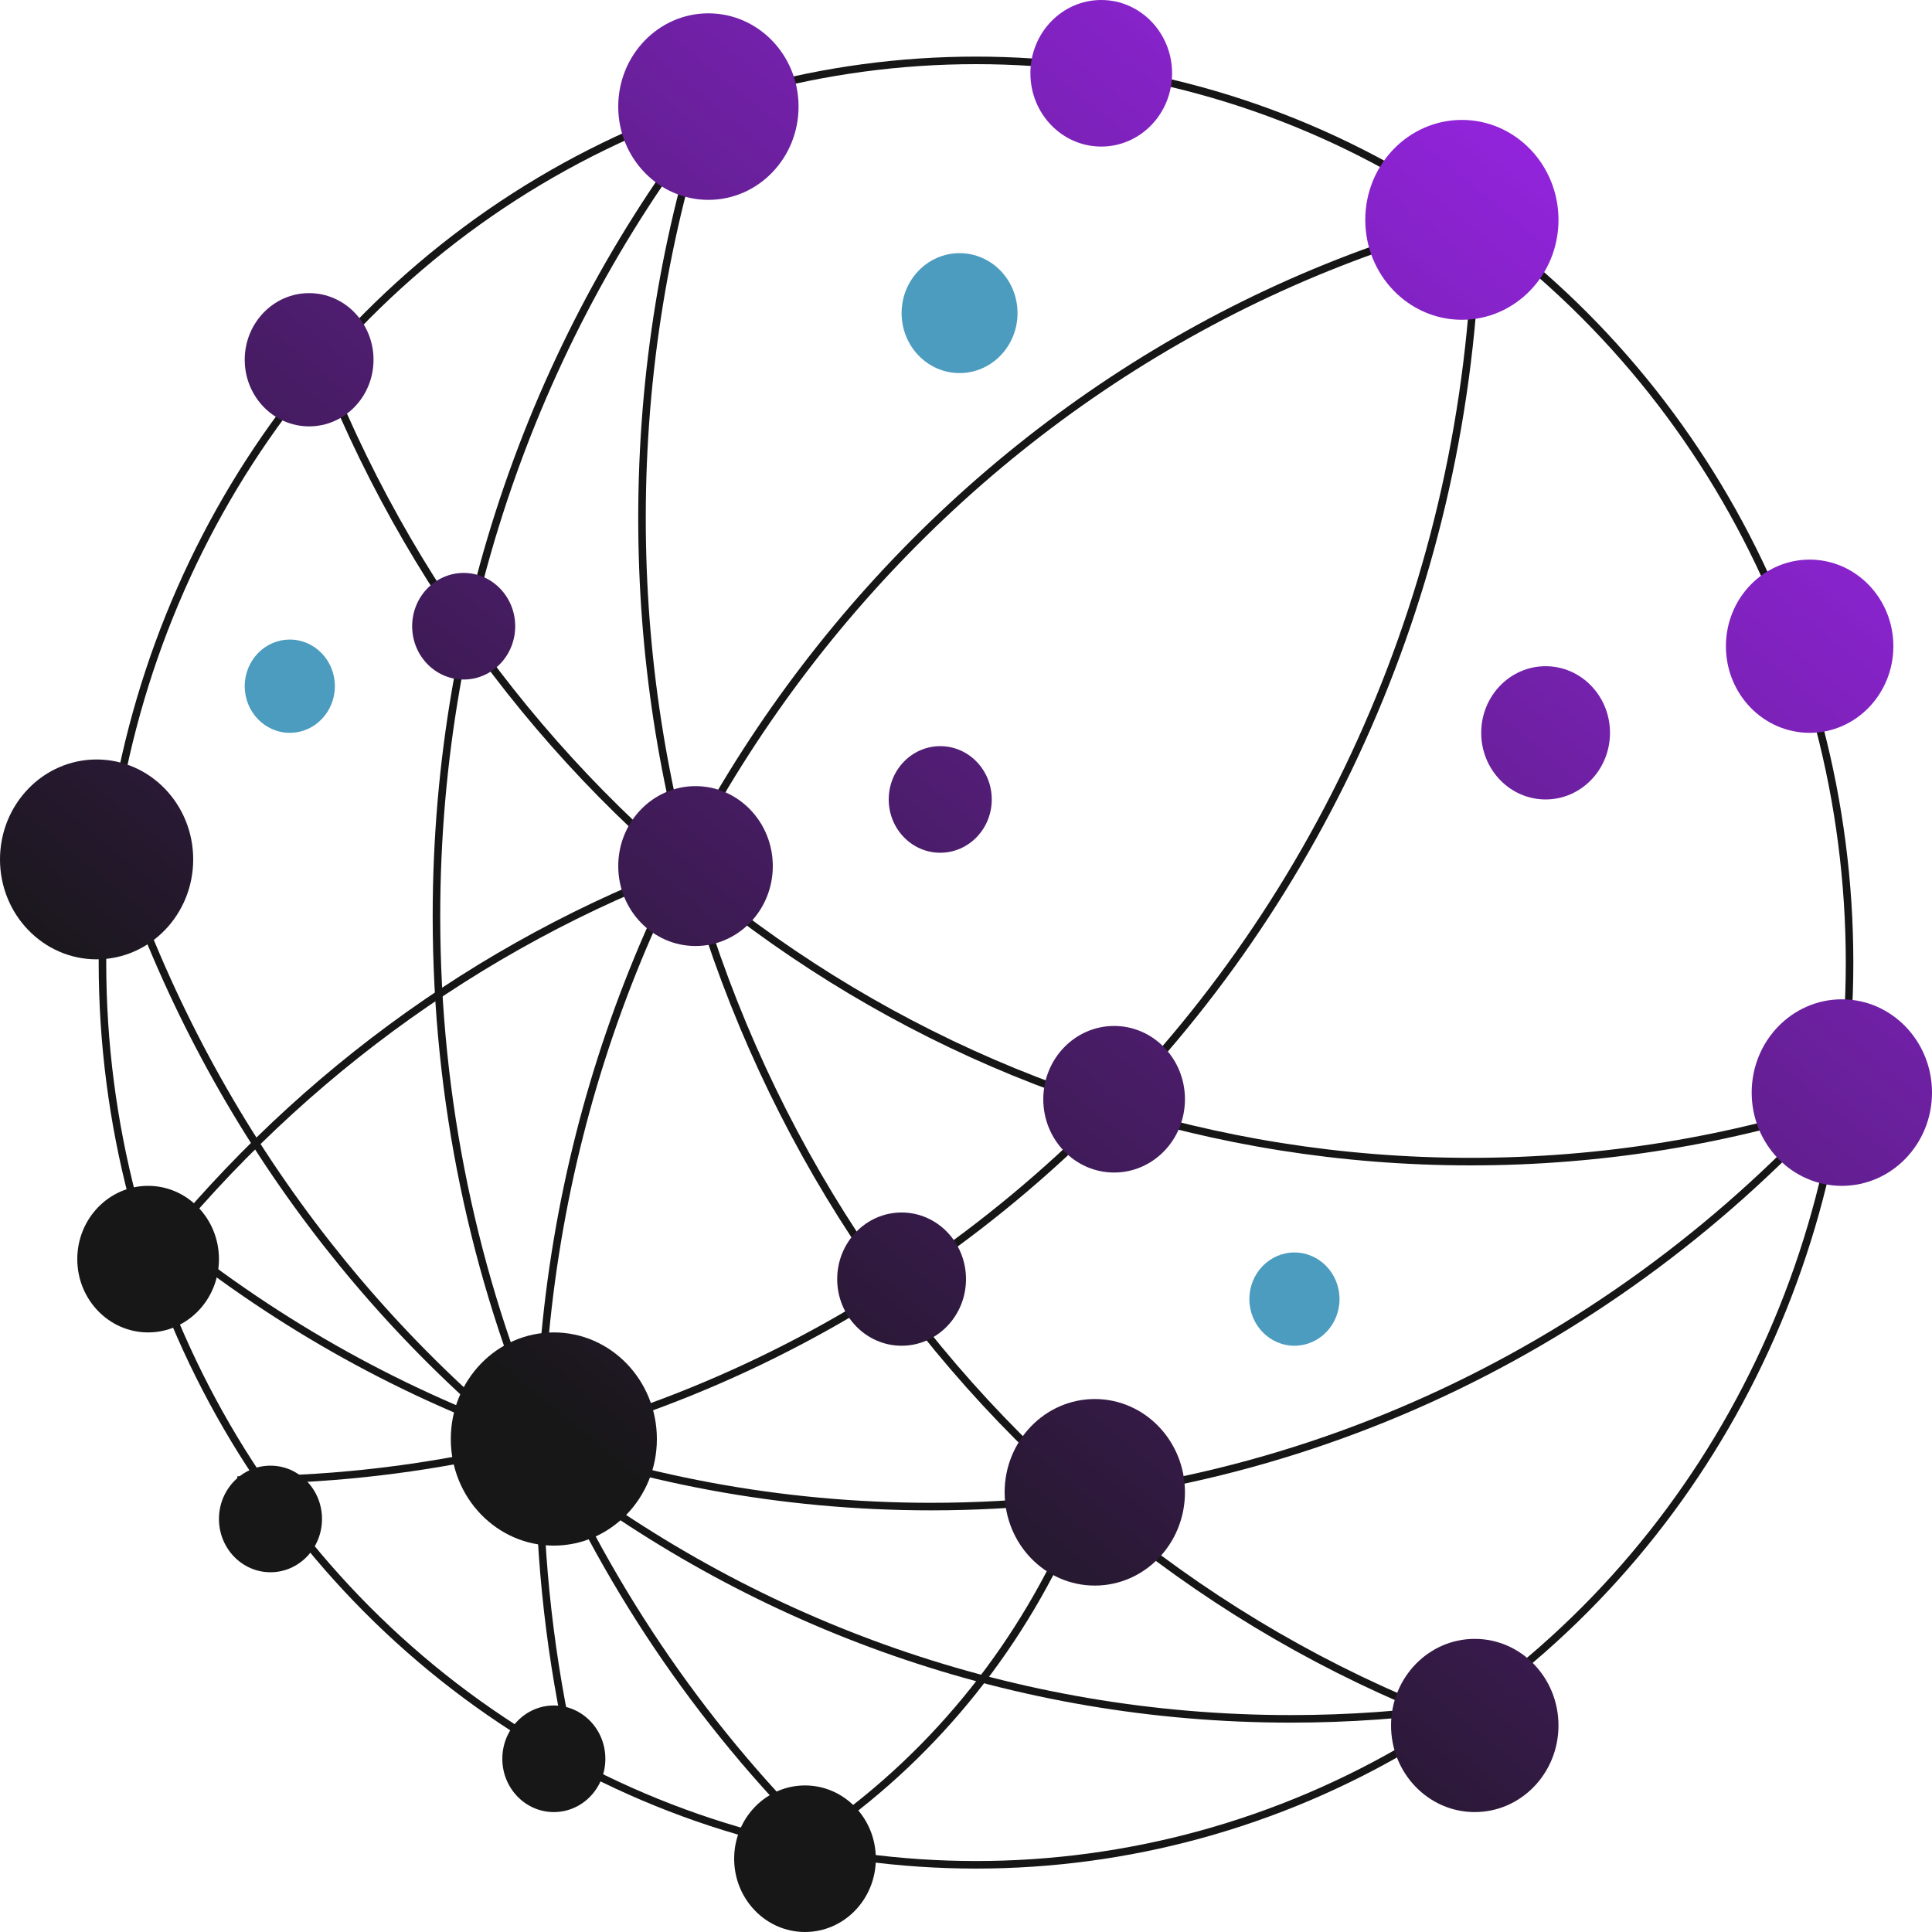 <?xml version="1.0" encoding="UTF-8"?>
<svg width="256px" height="256px" viewBox="0 0 256 256" version="1.1" xmlns="http://www.w3.org/2000/svg" xmlns:xlink="http://www.w3.org/1999/xlink">
    <!-- Generator: Sketch 49.3 (51167) - http://www.bohemiancoding.com/sketch -->
    <title>Group 4 Copy 3</title>
    <desc>Created with Sketch.</desc>
    <defs>
        <linearGradient x1="86.854%" y1="4.423%" x2="29.638%" y2="74.119%" id="linearGradient-1">
            <stop stop-color="#9D25EE" offset="0%"></stop>
            <stop stop-color="#171717" offset="100%"></stop>
        </linearGradient>
    </defs>
    <g id="🖥-Landing" stroke="none" stroke-width="1" fill="none" fill-rule="evenodd">
        <g id="Desktop" transform="translate(-211, -67)">
            <g id="hero_image" transform="translate(-240, 0)">
                <g id="Group-12" transform="translate(-129, -258)">
                    <g id="Group-4-Copy-3" transform="translate(580, 325)">
                        <g id="Group-3" transform="translate(13.576, 8)" fill="#9B9B9B" fill-opacity="0" stroke="#161616">
                            <ellipse id="Oval" cx="115.75" cy="119.548" rx="115.75" ry="119.548"></ellipse>
                            <path d="M82.213,4.924 C58.512,34.33 44.257,72.143 44.257,113.395 C44.257,162.328 64.315,206.422 96.403,237.386" id="Oval"></path>
                            <path d="M80.435,5.298 C74.64,22.647 71.492,41.27 71.492,60.653 C71.492,133.369 115.787,195.4 178.029,219.534" id="Oval"></path>
                            <path d="M29.53,41.316 C54.237,102.732 112.878,145.919 181.285,145.919 C198.828,145.919 215.73,143.079 231.581,137.819" id="Oval"></path>
                            <path d="M17.873,188.113 C108.593,188.113 182.136,112.157 182.136,18.46" id="Oval"></path>
                            <path d="M181.743,20.99 C110.555,39.582 57.875,106.175 57.875,185.476 C57.875,198.981 59.403,212.118 62.29,224.712" id="Oval"></path>
                            <path d="M4.801,152.456 C33.268,176.917 69.867,191.629 109.792,191.629 C156.67,191.629 198.961,171.348 228.889,138.817" id="Oval"></path>
                            <path d="M0.875,101.537 C21.966,170.09 84.094,219.758 157.454,219.758 C165.173,219.758 172.767,219.208 180.203,218.144" id="Oval"></path>
                            <path d="M78.521,106.475 C49.545,117.128 24.319,135.947 5.438,160.249" id="Oval"></path>
                            <path d="M133.861,197.994 C116.931,204.219 102.191,215.214 91.159,229.414" id="Oval" transform="translate(112.51, 213.704) rotate(-195) translate(-112.51, -213.704) "></path>
                        </g>
                        <g id="Group">
                            <path d="M73.387,204.8 C65.846,204.8 59.733,198.476 59.733,190.676 C59.733,182.875 65.846,176.552 73.387,176.552 C80.927,176.552 87.04,182.875 87.04,190.676 C87.04,198.476 80.927,204.8 73.387,204.8 Z M145.067,210.097 C138.469,210.097 133.12,204.563 133.12,197.738 C133.12,190.912 138.469,185.379 145.067,185.379 C151.665,185.379 157.013,190.912 157.013,197.738 C157.013,204.563 151.665,210.097 145.067,210.097 Z M106.667,256 C101.483,256 97.28,251.653 97.28,246.29 C97.28,240.927 101.483,236.579 106.667,236.579 C111.851,236.579 116.053,240.927 116.053,246.29 C116.053,251.653 111.851,256 106.667,256 Z M73.387,240.11 C69.616,240.11 66.56,236.949 66.56,233.048 C66.56,229.148 69.616,225.986 73.387,225.986 C77.157,225.986 80.213,229.148 80.213,233.048 C80.213,236.949 77.157,240.11 73.387,240.11 Z M35.84,208.331 C32.07,208.331 29.013,205.169 29.013,201.269 C29.013,197.369 32.07,194.207 35.84,194.207 C39.61,194.207 42.667,197.369 42.667,201.269 C42.667,205.169 39.61,208.331 35.84,208.331 Z M19.627,176.552 C14.443,176.552 10.24,172.204 10.24,166.841 C10.24,161.479 14.443,157.131 19.627,157.131 C24.811,157.131 29.013,161.479 29.013,166.841 C29.013,172.204 24.811,176.552 19.627,176.552 Z M12.8,127.117 C5.731,127.117 0,121.189 0,113.876 C0,106.563 5.731,100.634 12.8,100.634 C19.869,100.634 25.6,106.563 25.6,113.876 C25.6,121.189 19.869,127.117 12.8,127.117 Z M92.16,125.352 C86.505,125.352 81.92,120.609 81.92,114.759 C81.92,108.908 86.505,104.166 92.16,104.166 C97.815,104.166 102.4,108.908 102.4,114.759 C102.4,120.609 97.815,125.352 92.16,125.352 Z M204.8,105.931 C200.087,105.931 196.267,101.979 196.267,97.103 C196.267,92.228 200.087,88.276 204.8,88.276 C209.513,88.276 213.333,92.228 213.333,97.103 C213.333,101.979 209.513,105.931 204.8,105.931 Z M124.587,112.993 C120.816,112.993 117.76,109.831 117.76,105.931 C117.76,102.031 120.816,98.869 124.587,98.869 C128.357,98.869 131.413,102.031 131.413,105.931 C131.413,109.831 128.357,112.993 124.587,112.993 Z M119.467,178.317 C114.754,178.317 110.933,174.365 110.933,169.49 C110.933,164.614 114.754,160.662 119.467,160.662 C124.179,160.662 128,164.614 128,169.49 C128,174.365 124.179,178.317 119.467,178.317 Z M147.627,155.366 C142.443,155.366 138.24,151.018 138.24,145.655 C138.24,140.292 142.443,135.945 147.627,135.945 C152.811,135.945 157.013,140.292 157.013,145.655 C157.013,151.018 152.811,155.366 147.627,155.366 Z M61.44,90.041 C57.67,90.041 54.613,86.88 54.613,82.979 C54.613,79.079 57.67,75.917 61.44,75.917 C65.21,75.917 68.267,79.079 68.267,82.979 C68.267,86.88 65.21,90.041 61.44,90.041 Z M40.96,56.497 C36.247,56.497 32.427,52.544 32.427,47.669 C32.427,42.794 36.247,38.841 40.96,38.841 C45.673,38.841 49.493,42.794 49.493,47.669 C49.493,52.544 45.673,56.497 40.96,56.497 Z M93.867,26.483 C87.269,26.483 81.92,20.95 81.92,14.124 C81.92,7.299 87.269,1.766 93.867,1.766 C100.465,1.766 105.813,7.299 105.813,14.124 C105.813,20.95 100.465,26.483 93.867,26.483 Z M145.92,19.421 C140.736,19.421 136.533,15.073 136.533,9.71 C136.533,4.347 140.736,0 145.92,0 C151.104,0 155.307,4.347 155.307,9.71 C155.307,15.073 151.104,19.421 145.92,19.421 Z M193.707,42.372 C186.637,42.372 180.907,36.444 180.907,29.131 C180.907,21.818 186.637,15.89 193.707,15.89 C200.776,15.89 206.507,21.818 206.507,29.131 C206.507,36.444 200.776,42.372 193.707,42.372 Z M239.787,97.103 C233.66,97.103 228.693,91.966 228.693,85.628 C228.693,79.29 233.66,74.152 239.787,74.152 C245.913,74.152 250.88,79.29 250.88,85.628 C250.88,91.966 245.913,97.103 239.787,97.103 Z M244.053,157.131 C237.455,157.131 232.107,151.598 232.107,144.772 C232.107,137.947 237.455,132.414 244.053,132.414 C250.651,132.414 256,137.947 256,144.772 C256,151.598 250.651,157.131 244.053,157.131 Z M195.413,240.11 C189.287,240.11 184.32,234.972 184.32,228.634 C184.32,222.297 189.287,217.159 195.413,217.159 C201.54,217.159 206.507,222.297 206.507,228.634 C206.507,234.972 201.54,240.11 195.413,240.11 Z" id="Combined-Shape" fill="url(#linearGradient-1)"></path>
                            <ellipse id="Oval-2" fill="#4C9CC0" cx="171.52" cy="172.138" rx="5.973" ry="6.179"></ellipse>
                            <ellipse id="Oval-2" fill="#4C9CC0" cx="127.147" cy="41.49" rx="7.68" ry="7.945"></ellipse>
                            <ellipse id="Oval-2" fill="#4C9CC0" cx="38.4" cy="90.924" rx="5.973" ry="6.179"></ellipse>
                        </g>
                    </g>
                </g>
            </g>
        </g>
    </g>
</svg>
